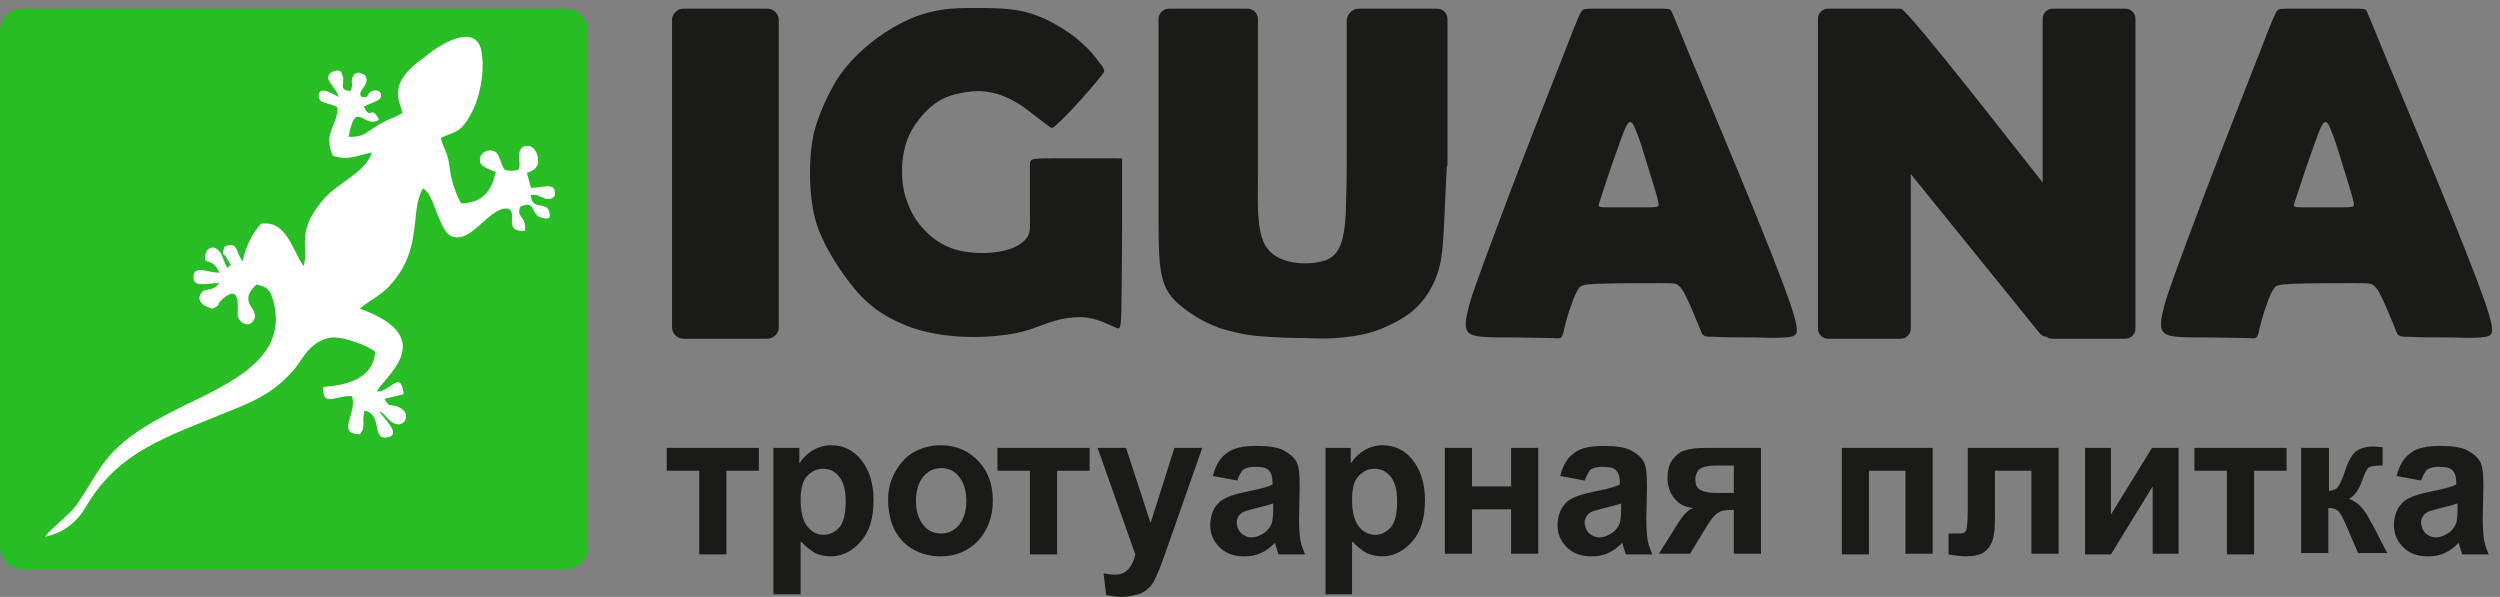 <svg width="289" height="69" viewBox="0 0 289 69" fill="none" xmlns="http://www.w3.org/2000/svg">
<rect x="0" y="0" width="289" height="69" fill="#808080" stroke="none"/>
<path fill-rule="evenodd" clip-rule="evenodd" d="M2.605 1H65.354C66.809 1 67.959 2.133 67.959 3.569V63.258C67.959 64.693 66.809 65.827 65.354 65.827H2.605C1.149 65.827 0 64.693 0 63.258V3.569C0 2.133 1.149 1 2.605 1Z" fill="#28BD25"/>
<path fill-rule="evenodd" clip-rule="evenodd" d="M55.7 6.138C56.083 9.009 55.24 12.485 53.555 14.524C52.865 15.356 51.946 15.431 50.95 15.96C51.333 17.396 51.793 17.547 52.022 19.662C52.099 20.645 52.789 22.76 53.325 23.516C56.006 23.44 56.849 21.853 57.309 19.889C57.232 19.813 57.156 19.813 57.079 19.813C57.002 19.813 57.002 19.738 56.926 19.738C56.619 19.587 56.16 19.436 55.853 19.209C55.547 18.982 55.47 18.756 55.47 18.453C55.47 18.151 55.623 17.849 55.93 17.622C56.236 17.396 56.696 17.32 57.079 17.471C57.386 17.547 57.539 17.849 57.692 18.151C57.845 18.453 57.922 18.831 58.075 19.133C58.152 19.285 58.228 19.511 58.305 19.587C58.611 19.738 58.995 19.813 59.837 19.662C59.837 19.587 59.914 19.587 59.99 19.511C59.99 19.436 60.067 19.209 60.067 18.982C60.067 18.756 59.99 18.529 59.99 18.227C59.99 18 59.99 17.773 60.067 17.547C60.144 17.396 60.22 17.169 60.297 17.093C60.374 17.018 60.527 16.942 60.68 16.867C60.833 16.867 61.063 16.867 61.216 16.867C61.37 16.942 61.523 17.018 61.676 17.169C61.829 17.32 61.983 17.547 62.059 17.773C62.136 18 62.212 18.302 62.212 18.605C62.212 18.907 62.136 19.133 61.906 19.436C61.676 19.662 61.293 19.889 60.91 19.965L61.37 21.702C62.672 21.778 64.358 20.871 64.128 22.609C63.745 23.289 62.825 22.911 62.749 22.836C62.059 22.684 62.366 22.458 61.37 22.533C61.446 24.347 63.055 23.289 63.438 24.347C63.515 24.422 63.515 24.498 63.515 24.649C63.591 24.8 63.591 24.951 63.515 25.102C63.438 25.253 63.362 25.253 63.208 25.253C63.055 25.253 62.825 25.253 62.672 25.178C62.595 25.178 62.519 25.102 62.442 25.102C61.293 24.724 61.983 23.062 60.144 23.893C59.607 25.253 60.91 24.876 60.68 26.689C58.075 26.84 59.914 24.649 58.765 24.12C56.849 23.818 54.934 27.369 52.942 27.445C51.563 27.445 51.256 26.311 50.643 24.951C50.03 23.591 49.8 22.307 48.881 21.778C47.272 24.649 49.034 28.805 44.897 33.187C43.978 34.169 42.522 34.849 41.603 35.68C51.256 39.156 43.901 43.916 43.595 45.276C45.127 45.276 46.353 42.631 46.659 45.578L44.437 46.107C45.05 47.164 44.897 46.636 45.97 47.013C47.885 47.693 46.659 50.036 45.05 48.6C44.437 48.071 44.591 47.92 43.825 47.542C44.208 48.222 46.583 50.262 44.744 50.565C42.905 50.867 44.284 47.92 42.139 47.467C41.756 48.827 42.369 49.205 41.603 50.187C38.768 50.187 41.373 47.693 40.683 45.804C39.074 45.578 37.159 47.24 37.389 44.747C37.695 44.596 43.135 44.747 43.365 40.667C42.599 39.987 39.381 38.702 37.925 39.08C35.627 39.684 34.937 41.649 33.941 42.782C31.106 46.031 28.425 46.711 23.674 48.676C17.468 51.169 13.101 53.133 9.884 58.649C9.117 60.009 7.662 61.52 5.21 62.049C5.746 61.218 8.121 59.404 8.811 58.422C11.876 54.04 11.876 51.698 19.69 47.693C25.36 44.747 33.635 41.951 31.566 34.698C31.183 33.413 30.876 33.187 29.651 32.885C27.199 35.151 30.417 35.756 29.191 37.191C28.654 37.871 27.659 37.267 27.505 36.587C27.352 36.058 28.042 32.582 25.743 34.547C24.824 35.378 25.743 35.076 24.594 35.68C23.751 35.529 22.755 34.925 23.138 34.093C23.598 33.036 24.364 33.942 25.36 32.733C24.134 32.658 22.219 33.413 22.372 31.902C22.525 30.618 23.981 31.524 25.36 31.524C24.441 29.409 23.291 30.996 23.828 29.107C24.211 28.502 24.9 28.351 25.513 29.258C25.666 29.485 26.049 30.618 26.279 30.996C26.969 30.165 26.816 31.147 26.279 29.938C25.896 29.107 25.513 29.787 25.973 28.502C27.352 27.898 27.275 28.88 27.812 29.862L28.042 30.24C28.425 28.427 29.191 26.916 30.187 25.858C33.098 25.48 33.711 28.729 35.09 30.769C35.78 28.502 34.094 26.991 37.312 23.138C38.998 21.098 42.292 19.965 42.982 17.622C41.143 18 40.224 18.605 38.461 18C37.312 15.204 39.074 14.6 38.998 12.409C37.848 11.729 36.699 12.107 36.852 10.822C37.236 9.991 38.461 10.898 39.151 11.2C38.998 10.369 37.619 9.311 38.002 8.707C38.002 8.631 38.078 8.556 38.078 8.556C38.155 8.48 38.231 8.404 38.385 8.329C38.461 8.253 38.615 8.253 38.768 8.178C38.921 8.178 39.074 8.102 39.151 8.178C39.227 8.178 39.304 8.253 39.381 8.253C40.224 9.613 38.844 10.369 40.53 10.52C40.837 9.764 40.607 9.538 40.683 9.236C40.683 9.16 40.683 9.084 40.76 8.933C40.76 8.858 40.837 8.707 40.913 8.631C40.99 8.556 41.143 8.48 41.296 8.404C41.449 8.404 41.603 8.404 41.756 8.48C41.909 8.556 42.062 8.631 42.215 8.707C42.292 8.858 42.369 9.009 42.369 9.16C42.369 9.236 42.369 9.311 42.369 9.387C42.292 10.067 41.219 10.747 41.833 11.2C42.752 11.427 42.369 10.671 43.058 10.52C43.135 10.52 43.212 10.444 43.288 10.444C43.441 10.444 43.595 10.444 43.748 10.52C43.901 10.596 43.978 10.671 43.978 10.747C44.054 10.822 44.054 10.973 44.054 11.124C44.054 11.2 44.054 11.2 43.978 11.276C43.978 11.502 43.595 11.653 42.522 12.107L42.062 12.333C42.905 14.071 42.828 11.956 43.825 13.845C41.986 14.978 41.143 11.276 40.3 15.809C42.675 15.884 42.062 14.978 45.74 13.467L46.506 13.089C46.276 11.653 44.591 9.689 49.111 6.591C50.643 5.231 55.164 2.36 55.7 6.138Z" fill="white"/>
<path fill-rule="evenodd" clip-rule="evenodd" d="M211.308 1H219.735C220.502 1 234.599 19.209 236.131 21.098V2.133C236.131 1.529 236.668 1 237.28 1H245.708C246.321 1 246.857 1.529 246.857 2.133V38.022C246.857 38.627 246.321 39.155 245.708 39.155H237.28C236.974 39.155 236.744 39.08 236.591 38.929C236.284 38.929 235.978 38.778 235.748 38.475L220.885 20.115V38.022C220.885 38.627 220.348 39.155 219.735 39.155H211.308C210.695 39.155 210.158 38.627 210.158 38.022V2.133C210.158 1.529 210.695 1 211.308 1ZM96.766 9.16C97.839 7.573 98.835 6.515 100.061 5.458C101.287 4.4 102.819 3.342 104.352 2.587C105.807 1.831 107.34 1.378 108.719 1.151C110.098 0.924 111.4 0.924 112.856 0.924C114.312 0.924 115.844 0.924 117.376 1.151C118.909 1.378 120.364 1.907 121.743 2.662C123.122 3.418 124.425 4.324 125.421 5.307C126.417 6.213 127.03 7.195 127.413 7.649C127.719 8.178 127.719 8.253 127.413 8.631C127.106 9.009 126.57 9.689 125.574 10.822C124.578 11.955 123.199 13.466 122.433 14.146C121.667 14.902 121.59 14.826 121.36 14.675C121.13 14.524 120.747 14.222 120.058 13.693C119.368 13.164 118.372 12.333 117.3 11.729C116.227 11.124 115.154 10.746 114.005 10.595C112.933 10.444 111.783 10.595 110.787 10.822C109.715 11.049 108.719 11.427 107.723 12.258C106.727 13.089 105.731 14.298 105.118 15.582C104.505 16.942 104.275 18.378 104.275 19.813C104.275 21.249 104.505 22.533 105.041 23.742C105.501 24.951 106.19 25.933 107.11 26.84C108.029 27.747 109.255 28.578 110.864 28.955C112.473 29.333 114.388 29.333 115.844 29.031C117.3 28.729 118.219 28.124 118.679 27.52C119.138 26.915 119.062 26.235 119.062 25.178C119.062 24.12 119.062 22.609 119.062 21.853C119.062 21.098 119.062 20.947 119.062 20.569C119.062 20.191 119.062 19.435 119.062 19.058C119.062 18.604 119.138 18.453 119.598 18.378C120.058 18.302 120.977 18.302 122.739 18.302C124.502 18.302 127.106 18.302 128.409 18.302C129.711 18.302 129.711 18.302 129.711 18.378C129.711 18.378 129.711 18.378 129.711 19.662C129.711 20.947 129.711 23.515 129.711 26.689C129.711 29.938 129.635 33.867 129.635 35.907C129.558 37.947 129.482 38.022 129.175 37.947C128.792 37.795 128.179 37.493 127.413 37.191C126.647 36.889 125.804 36.662 124.885 36.662C123.889 36.662 122.816 36.813 121.82 37.115C120.824 37.418 119.828 37.871 118.525 38.249C117.223 38.627 115.461 38.853 113.775 38.929C112.09 39.004 110.481 38.929 108.872 38.702C107.34 38.475 105.807 38.098 104.428 37.493C102.972 36.889 101.67 36.133 100.521 35.151C99.371 34.169 98.452 33.035 97.533 31.751C96.613 30.466 95.694 28.955 95.081 27.595C94.391 26.16 94.008 24.8 93.778 22.76C93.549 20.644 93.549 17.849 94.085 15.355C94.698 13.013 95.77 10.822 96.766 9.16ZM157.063 1H166.104C166.794 1 167.33 1.529 167.33 2.209V18.907C167.33 19.058 167.33 19.133 167.253 19.284C167.177 20.418 167.1 22.231 167.023 24.044C166.947 25.858 166.87 27.595 166.717 29.031C166.564 30.466 166.257 31.6 165.721 32.733C165.185 33.867 164.419 35 163.346 35.907C162.273 36.813 160.818 37.569 159.438 38.098C158.059 38.627 156.68 38.853 155.301 39.004C153.922 39.155 152.62 39.155 150.934 39.08C149.249 39.08 147.257 39.004 145.494 38.853C143.732 38.702 142.353 38.324 141.051 37.947C139.825 37.493 138.752 36.964 137.756 36.284C136.76 35.604 135.764 34.849 135.151 33.942C134.538 33.035 134.232 31.902 134.079 30.391C133.925 28.804 133.925 26.84 133.925 23.742C133.925 22.306 133.925 20.569 133.925 18.982C133.925 18.982 133.925 18.982 133.925 18.907V15.204V14.222V2.209C133.925 1.529 134.462 1 135.151 1H144.192C144.881 1 145.418 1.529 145.418 2.209V18.907C145.418 18.982 145.418 19.058 145.418 19.133C145.418 19.36 145.418 19.587 145.418 19.964C145.418 21.324 145.341 23.666 145.494 25.329C145.648 26.991 145.954 28.049 146.567 28.804C147.18 29.56 148.176 30.089 149.402 30.315C150.628 30.542 152.16 30.466 153.233 30.089C154.305 29.711 154.842 28.88 155.148 27.747C155.454 26.613 155.608 25.026 155.608 23.213C155.684 21.4 155.684 19.435 155.684 18.151V17.395V16.035V2.209C155.838 1.529 156.374 1 157.063 1ZM185.718 20.871C186.178 19.435 186.944 17.32 187.403 16.035C187.863 14.751 188.093 14.298 188.323 14.146C188.553 13.995 188.782 14.222 189.089 15.053C189.472 15.884 189.932 17.395 190.391 18.907C190.851 20.418 191.311 21.853 191.541 22.684C191.77 23.515 191.771 23.742 191.694 23.818C191.617 23.893 191.541 23.969 190.391 23.969C189.242 23.969 186.944 23.969 185.871 23.969C184.722 23.969 184.722 23.893 184.875 23.44C185.028 22.986 185.258 22.306 185.718 20.871ZM174.762 21.702C176.754 16.489 179.512 9.462 180.968 5.76C182.423 1.982 182.653 1.529 182.883 1.227C183.113 1 183.266 1 184.952 1C186.637 1 189.778 1 191.387 1C192.996 1 193.073 1 193.226 1.302C193.379 1.604 193.609 2.209 195.448 6.667C197.287 11.124 200.811 19.435 203.186 25.329C205.561 31.222 206.864 34.622 207.4 36.511C207.936 38.4 207.783 38.778 207.017 38.929C206.174 39.08 204.719 39.08 202.88 39.004C201.118 39.004 199.049 39.004 197.976 38.929C196.904 38.929 196.827 38.853 196.521 38.022C196.214 37.267 195.601 35.755 195.142 34.773C194.682 33.791 194.375 33.262 194.069 33.035C193.763 32.733 193.533 32.733 191.694 32.733C189.855 32.733 186.484 32.733 184.645 32.809C182.883 32.884 182.73 33.035 182.5 33.338C182.27 33.715 181.964 34.244 181.657 35.227C181.274 36.209 180.891 37.644 180.738 38.4C180.508 39.155 180.508 39.155 179.435 39.08C178.286 39.08 176.064 39.004 174.225 39.004C172.387 39.004 170.931 39.004 170.165 38.702C169.399 38.4 169.399 37.72 169.475 36.889C169.628 36.058 169.858 34.924 170.701 32.658C171.467 30.466 172.77 26.991 174.762 21.702ZM266.088 20.871C266.548 19.435 267.314 17.32 267.774 16.035C268.233 14.751 268.463 14.298 268.693 14.146C268.923 13.995 269.153 14.222 269.459 15.053C269.842 15.884 270.302 17.395 270.762 18.907C271.221 20.418 271.681 21.853 271.911 22.684C272.141 23.515 272.141 23.742 272.064 23.818C271.988 23.893 271.911 23.969 270.762 23.969C269.612 23.969 267.314 23.969 266.241 23.969C265.092 23.969 265.092 23.893 265.245 23.44C265.399 22.986 265.628 22.306 266.088 20.871ZM255.132 21.702C257.124 16.489 259.882 9.462 261.338 5.76C262.794 1.982 263.023 1.529 263.253 1.227C263.483 1 263.636 1 265.322 1C267.008 1 270.149 1 271.758 1C273.367 1 273.443 1 273.597 1.302C273.75 1.604 273.98 2.209 275.818 6.667C277.657 11.124 281.182 19.435 283.557 25.329C285.932 31.222 287.234 34.622 287.77 36.511C288.307 38.4 288.154 38.778 287.387 38.929C286.545 39.08 285.089 39.08 283.25 39.004C281.488 39.004 279.419 39.004 278.347 38.929C277.274 38.929 277.197 38.853 276.891 38.022C276.585 37.267 275.972 35.755 275.512 34.773C275.052 33.791 274.746 33.262 274.439 33.035C274.133 32.733 273.903 32.733 272.064 32.733C270.225 32.733 266.854 32.733 265.015 32.809C263.253 32.884 263.1 33.035 262.87 33.338C262.64 33.715 262.334 34.244 262.027 35.227C261.644 36.209 261.261 37.644 261.108 38.4C260.878 39.155 260.878 39.155 259.806 39.08C258.656 39.08 256.434 39.004 254.596 39.004C252.757 39.004 251.301 39.004 250.535 38.702C249.769 38.4 249.769 37.72 249.846 36.889C249.999 36.058 250.229 34.924 251.071 32.658C251.838 30.466 253.14 26.991 255.132 21.702ZM77.076 51.773H87.726V54.418H83.972V64.089H80.83V54.418H77.076V51.773ZM92.553 57.742C92.553 59.102 92.782 60.16 93.319 60.84C93.855 61.52 94.468 61.822 95.234 61.822C95.924 61.822 96.537 61.52 97.073 60.915C97.533 60.311 97.763 59.329 97.763 57.969C97.763 56.684 97.533 55.702 96.996 55.098C96.537 54.493 95.924 54.191 95.158 54.191C94.391 54.191 93.778 54.493 93.242 55.098C92.782 55.627 92.553 56.533 92.553 57.742ZM89.488 51.773H92.399V53.587C92.782 52.982 93.319 52.453 93.932 52.075C94.545 51.698 95.311 51.471 96.077 51.471C97.456 51.471 98.605 52 99.525 53.133C100.444 54.267 100.98 55.778 100.98 57.818C100.98 59.858 100.521 61.444 99.525 62.578C98.529 63.711 97.379 64.315 96 64.315C95.387 64.315 94.775 64.164 94.238 63.938C93.702 63.635 93.166 63.182 92.553 62.578V68.698H89.411V51.773H89.488ZM105.884 57.893C105.884 59.102 106.19 60.009 106.727 60.689C107.263 61.369 107.952 61.671 108.795 61.671C109.638 61.671 110.251 61.369 110.864 60.689C111.4 60.009 111.707 59.102 111.707 57.893C111.707 56.684 111.4 55.778 110.864 55.098C110.328 54.418 109.638 54.115 108.795 54.115C107.952 54.115 107.34 54.418 106.727 55.098C106.19 55.778 105.884 56.684 105.884 57.893ZM102.666 57.742C102.666 56.684 102.896 55.627 103.432 54.644C103.968 53.662 104.658 52.831 105.577 52.302C106.497 51.773 107.569 51.471 108.719 51.471C110.481 51.471 111.937 52.075 113.086 53.284C114.235 54.493 114.771 56.004 114.771 57.893C114.771 59.782 114.158 61.293 113.086 62.502C111.937 63.711 110.481 64.315 108.719 64.315C107.646 64.315 106.65 64.089 105.654 63.56C104.658 63.031 103.968 62.275 103.432 61.293C102.972 60.386 102.666 59.178 102.666 57.742ZM115.308 51.773H125.957V54.418H122.203V64.089H119.062V54.418H115.308V51.773ZM126.877 51.773H130.171L133.006 60.462L135.764 51.773H138.982L134.845 63.56L134.079 65.675C133.772 66.355 133.542 66.96 133.312 67.338C133.083 67.715 132.776 68.018 132.47 68.244C132.163 68.471 131.78 68.698 131.244 68.773C130.784 68.924 130.248 69 129.635 69C129.022 69 128.486 68.924 127.873 68.773L127.566 66.28C128.026 66.355 128.486 66.431 128.869 66.431C129.558 66.431 130.095 66.204 130.478 65.751C130.861 65.298 131.091 64.769 131.244 64.089L126.877 51.773ZM147.18 58.195C146.797 58.346 146.184 58.498 145.265 58.724C144.422 58.951 143.809 59.102 143.579 59.253C143.196 59.555 142.966 59.933 142.966 60.386C142.966 60.84 143.119 61.218 143.426 61.595C143.732 61.898 144.192 62.124 144.652 62.124C145.188 62.124 145.724 61.898 146.261 61.52C146.644 61.218 146.873 60.84 147.027 60.462C147.103 60.16 147.18 59.631 147.18 58.875V58.195ZM143.043 55.551L140.208 55.022C140.514 53.813 141.051 52.907 141.817 52.378C142.583 51.773 143.732 51.547 145.265 51.547C146.644 51.547 147.716 51.698 148.406 52.075C149.095 52.453 149.555 52.831 149.861 53.36C150.168 53.889 150.245 54.871 150.245 56.231L150.168 60.009C150.168 61.066 150.245 61.898 150.321 62.426C150.398 62.955 150.628 63.484 150.857 64.089H147.793C147.716 63.862 147.64 63.56 147.486 63.106C147.41 62.88 147.41 62.804 147.41 62.729C146.873 63.258 146.337 63.711 145.724 63.938C145.111 64.24 144.498 64.315 143.809 64.315C142.583 64.315 141.664 63.938 140.974 63.258C140.284 62.578 139.901 61.746 139.901 60.689C139.901 60.009 140.055 59.404 140.361 58.8C140.668 58.271 141.127 57.818 141.664 57.591C142.2 57.289 143.043 57.062 144.115 56.835C145.571 56.533 146.567 56.306 147.103 56.004V55.702C147.103 55.098 146.95 54.644 146.644 54.342C146.337 54.04 145.801 53.964 144.958 53.964C144.422 53.964 143.962 54.115 143.656 54.342C143.502 54.569 143.196 54.947 143.043 55.551ZM156.297 57.742C156.297 59.102 156.527 60.16 157.063 60.84C157.6 61.52 158.213 61.822 158.979 61.822C159.668 61.822 160.281 61.52 160.818 60.915C161.277 60.311 161.507 59.329 161.507 57.969C161.507 56.684 161.277 55.702 160.741 55.098C160.281 54.493 159.668 54.191 158.902 54.191C158.136 54.191 157.523 54.493 156.987 55.098C156.527 55.627 156.297 56.533 156.297 57.742ZM153.233 51.773H156.144V53.587C156.527 52.982 157.063 52.453 157.676 52.075C158.289 51.698 159.055 51.471 159.822 51.471C161.201 51.471 162.35 52 163.269 53.133C164.189 54.267 164.725 55.778 164.725 57.818C164.725 59.858 164.265 61.444 163.269 62.578C162.273 63.711 161.124 64.315 159.745 64.315C159.132 64.315 158.519 64.164 157.983 63.938C157.446 63.635 156.91 63.182 156.297 62.578V68.698H153.233V51.773ZM167.023 51.773H170.165V56.231H174.685V51.773H177.826V64.013H174.685V58.875H170.165V64.013H167.023V51.773ZM187.403 58.195C187.02 58.346 186.407 58.498 185.488 58.724C184.645 58.951 184.032 59.102 183.802 59.253C183.419 59.555 183.189 59.933 183.189 60.386C183.189 60.84 183.343 61.218 183.649 61.595C183.956 61.898 184.415 62.124 184.875 62.124C185.411 62.124 185.948 61.898 186.484 61.52C186.867 61.218 187.097 60.84 187.25 60.462C187.327 60.16 187.403 59.631 187.403 58.875V58.195ZM183.189 55.551L180.355 55.022C180.661 53.813 181.197 52.907 181.964 52.378C182.73 51.773 183.879 51.547 185.411 51.547C186.79 51.547 187.863 51.698 188.553 52.075C189.242 52.453 189.702 52.831 190.008 53.36C190.315 53.889 190.391 54.871 190.391 56.231L190.315 60.009C190.315 61.066 190.391 61.898 190.468 62.426C190.545 62.955 190.774 63.484 191.004 64.089H187.94C187.863 63.862 187.786 63.56 187.633 63.106C187.557 62.88 187.557 62.804 187.557 62.729C187.02 63.258 186.484 63.711 185.871 63.938C185.258 64.24 184.645 64.315 183.956 64.315C182.73 64.315 181.81 63.938 181.121 63.258C180.431 62.578 180.048 61.746 180.048 60.689C180.048 60.009 180.201 59.404 180.508 58.8C180.814 58.271 181.274 57.818 181.81 57.591C182.347 57.289 183.189 57.062 184.262 56.835C185.718 56.533 186.714 56.306 187.25 56.004V55.702C187.25 55.098 187.097 54.644 186.79 54.342C186.484 54.04 185.948 53.964 185.105 53.964C184.569 53.964 184.109 54.115 183.802 54.342C183.649 54.569 183.419 54.947 183.189 55.551ZM200.505 53.813H198.283C197.44 53.813 196.904 53.964 196.521 54.191C196.214 54.418 195.984 54.871 195.984 55.4C195.984 56.004 196.138 56.382 196.521 56.609C196.904 56.835 197.517 56.986 198.359 56.986H200.428V53.813H200.505ZM203.569 51.773V64.013H200.428V58.951H200.122C199.432 58.951 198.972 59.026 198.666 59.253C198.359 59.404 197.976 59.782 197.593 60.386L197.44 60.613L195.371 64.013H191.771L193.992 60.462C194.605 59.48 195.218 58.875 195.755 58.724C194.912 58.649 194.146 58.346 193.609 57.666C193.073 57.062 192.767 56.231 192.767 55.249C192.767 54.418 192.92 53.738 193.303 53.209C193.686 52.68 194.146 52.227 194.759 52.075C195.371 51.849 196.214 51.773 197.44 51.773H203.569ZM212.917 51.773H223.413V64.013H220.272V54.418H216.058V64.089H212.917V51.773ZM227.55 51.773H237.97V64.013H234.829V54.418H230.615V59.933C230.615 61.369 230.462 62.351 230.155 62.88C229.849 63.484 229.466 63.786 229.083 64.013C228.699 64.164 228.087 64.315 227.244 64.315C226.784 64.315 226.095 64.24 225.252 64.089V61.671C225.328 61.671 225.482 61.671 225.788 61.671C226.095 61.671 226.401 61.671 226.554 61.671C227.014 61.671 227.244 61.52 227.32 61.218C227.397 60.915 227.474 60.084 227.474 58.8V51.773H227.55ZM241.035 51.773H244.023V59.48L248.773 51.773H251.838V64.013H248.849V56.231L244.023 64.089H241.035V51.773ZM253.676 51.773H264.326V54.418H260.572V64.089H257.43V54.418H253.676V51.773ZM266.088 51.773H269.229V56.76C269.766 56.684 270.149 56.533 270.302 56.231C270.532 55.929 270.762 55.4 271.068 54.493C271.451 53.284 271.911 52.529 272.371 52.151C272.83 51.849 273.443 51.622 274.209 51.622C274.439 51.622 274.822 51.622 275.435 51.698V53.813C274.593 53.813 274.056 53.889 273.826 54.04C273.596 54.191 273.367 54.72 273.06 55.551C272.677 56.684 272.141 57.364 271.528 57.666C272.524 57.969 273.367 58.875 274.056 60.311C274.056 60.386 274.133 60.462 274.209 60.538L275.972 63.938H272.6L271.068 60.386C270.762 59.706 270.455 59.178 270.225 59.026C269.996 58.8 269.612 58.724 269.153 58.724V63.938H266.012V51.773H266.088ZM284.093 58.195C283.71 58.346 283.097 58.498 282.177 58.724C281.335 58.951 280.722 59.102 280.492 59.253C280.109 59.555 279.879 59.933 279.879 60.386C279.879 60.84 280.032 61.218 280.339 61.595C280.645 61.898 281.105 62.124 281.565 62.124C282.101 62.124 282.637 61.898 283.174 61.52C283.557 61.218 283.786 60.84 283.94 60.462C284.016 60.16 284.093 59.631 284.093 58.875V58.195ZM279.879 55.551L277.044 55.022C277.351 53.813 277.887 52.907 278.653 52.378C279.419 51.773 280.569 51.547 282.101 51.547C283.48 51.547 284.553 51.698 285.242 52.075C285.932 52.453 286.391 52.831 286.698 53.36C287.004 53.889 287.081 54.871 287.081 56.231L287.004 60.009C287.004 61.066 287.081 61.898 287.158 62.426C287.234 62.955 287.464 63.484 287.694 64.089H284.629C284.553 63.862 284.476 63.56 284.323 63.106C284.246 62.88 284.246 62.804 284.246 62.729C283.71 63.258 283.174 63.711 282.561 63.938C281.948 64.24 281.335 64.315 280.645 64.315C279.419 64.315 278.5 63.938 277.81 63.258C277.121 62.578 276.738 61.746 276.738 60.689C276.738 60.009 276.891 59.404 277.197 58.8C277.504 58.271 277.964 57.818 278.5 57.591C279.036 57.289 279.879 57.062 280.952 56.835C282.407 56.533 283.403 56.306 283.94 56.004V55.702C283.94 55.098 283.786 54.644 283.48 54.342C283.174 54.04 282.637 53.964 281.794 53.964C281.258 53.964 280.798 54.115 280.492 54.342C280.339 54.569 280.109 54.947 279.879 55.551ZM78.992 1H88.722C89.411 1 90.024 1.604 90.024 2.284V37.871C90.024 38.551 89.411 39.155 88.722 39.155H78.992C78.302 39.155 77.689 38.551 77.689 37.871V2.284C77.689 1.604 78.302 1 78.992 1Z" fill="#1A1A18"/>
</svg>
